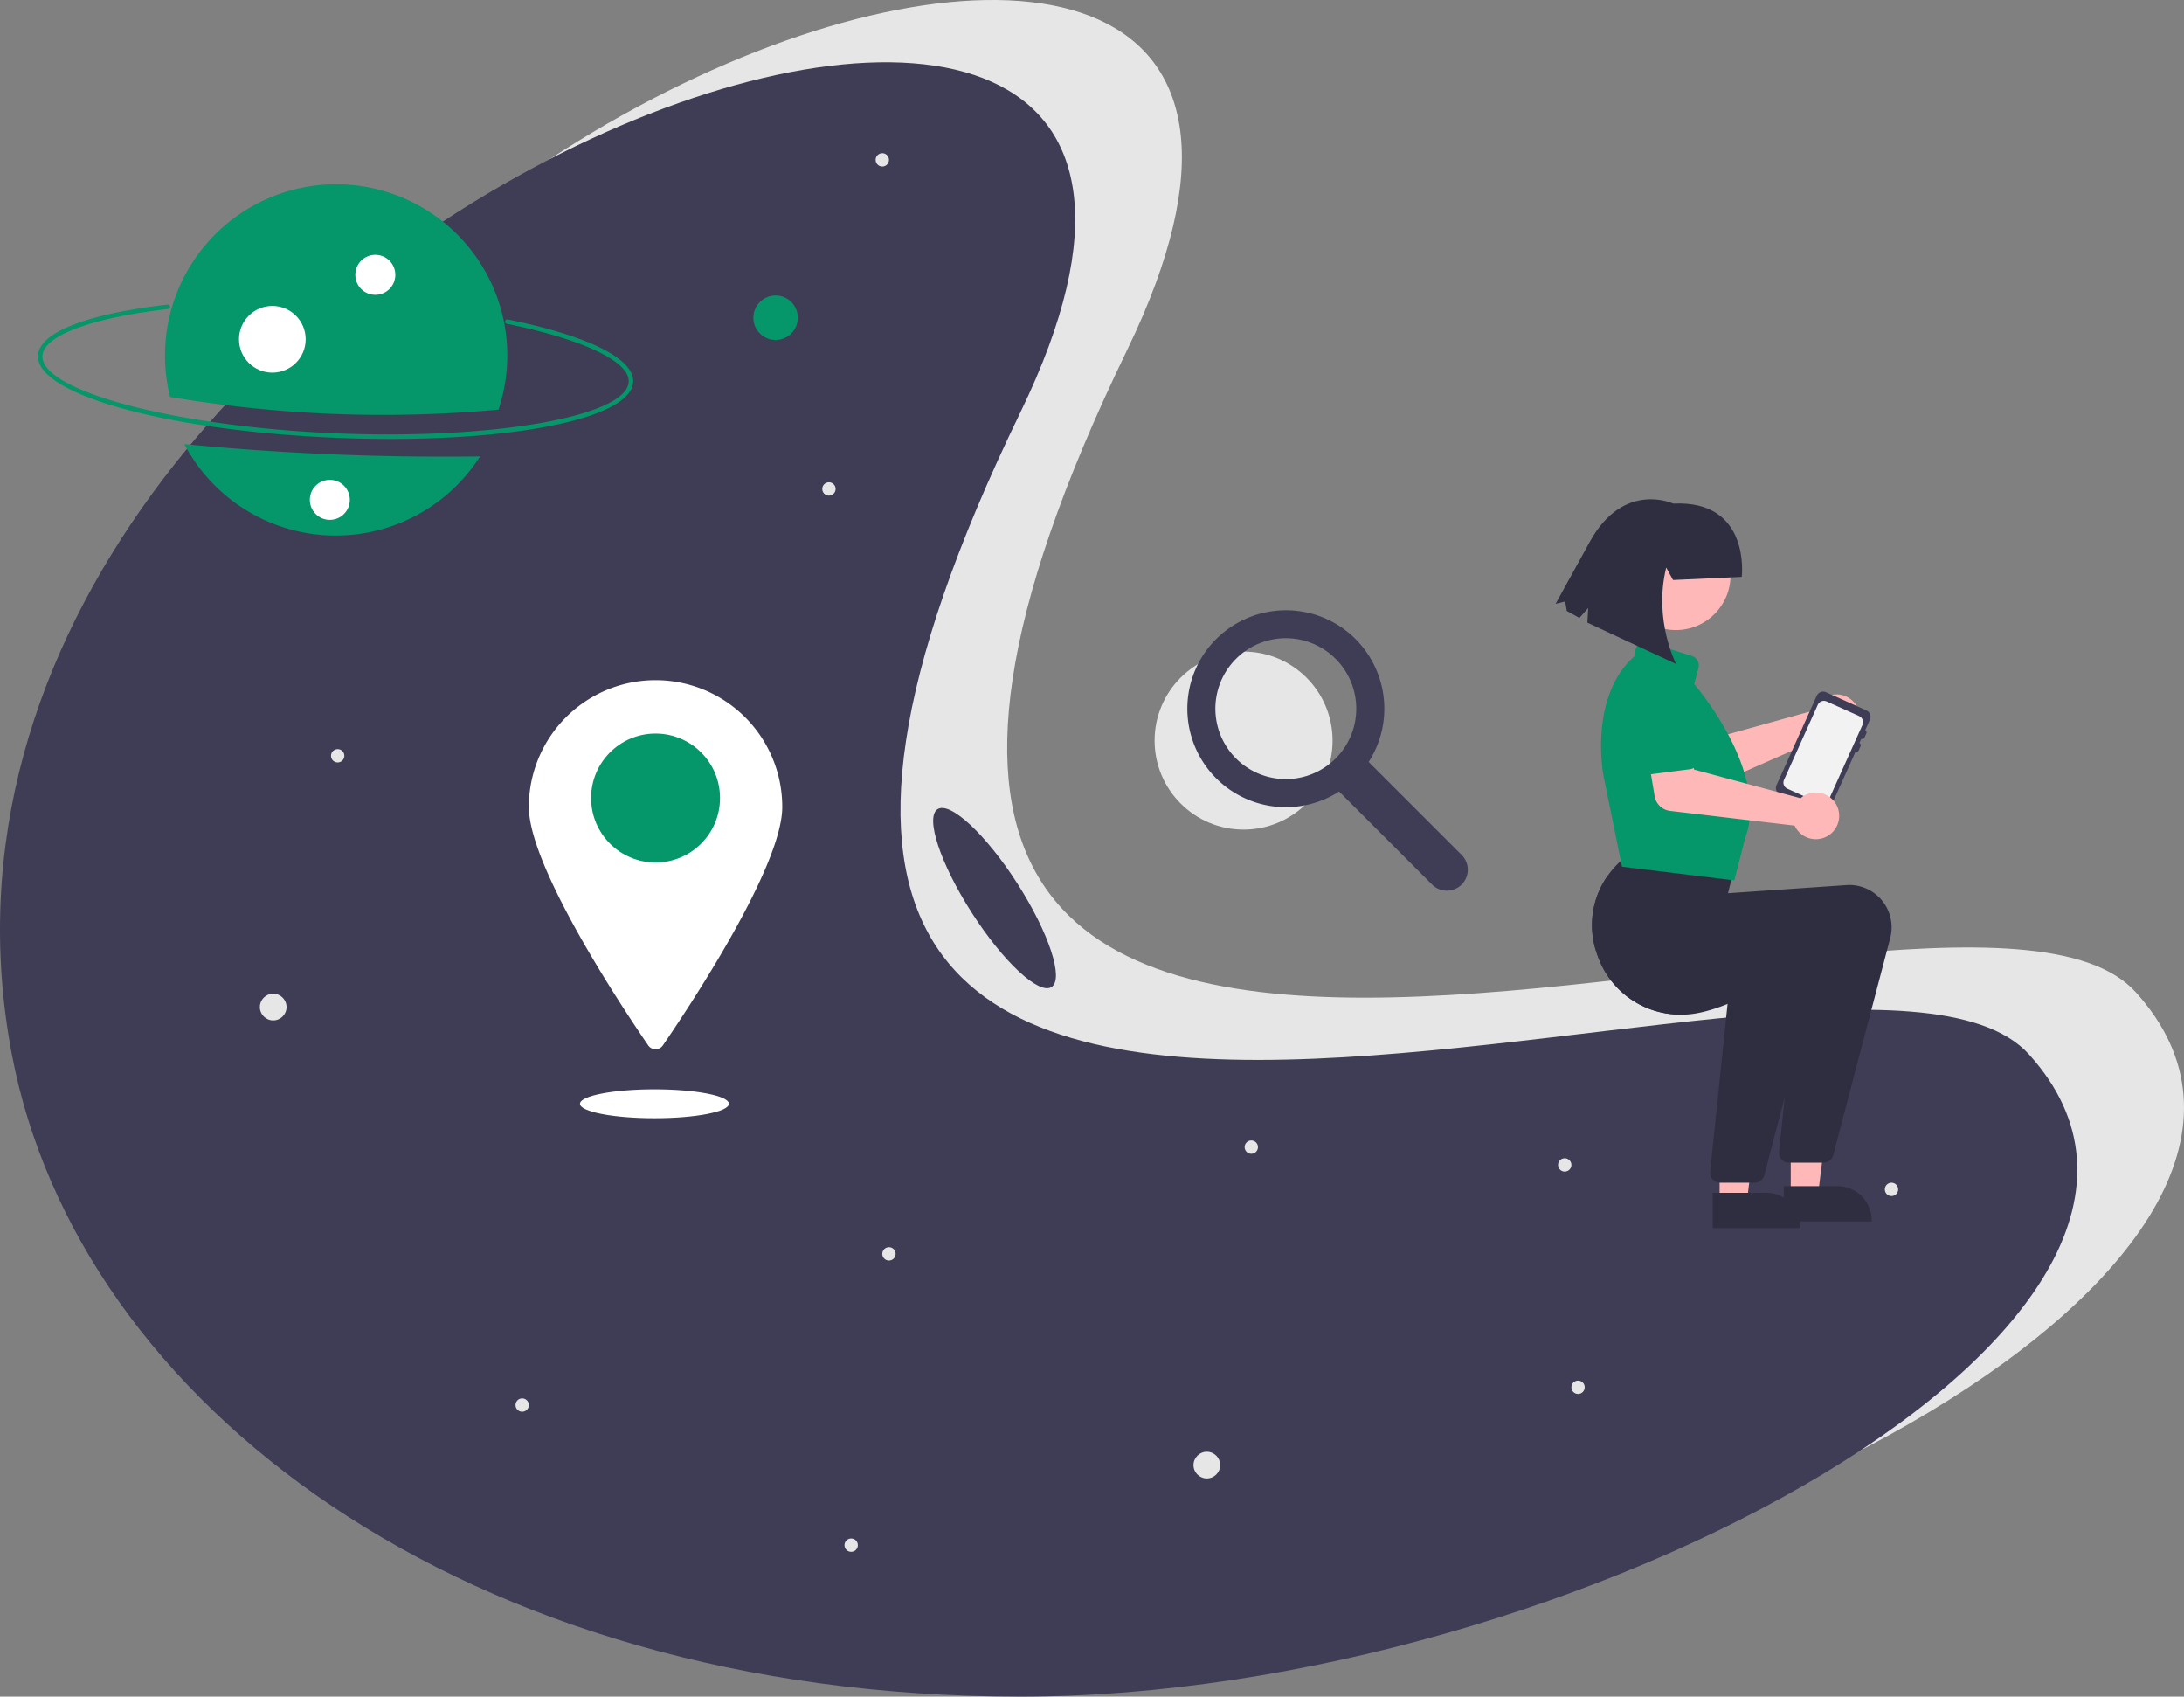 <svg xmlns="http://www.w3.org/2000/svg" data-name="Layer 1" width="982.487" height="763.014" viewBox="0 0 982.487 763.014" xmlns:xlink="http://www.w3.org/1999/xlink"><rect x="0" y="0" width="982.487" height="763.014" fill="#808080" stroke="none"/><circle cx="559.433" cy="333.061" r="40.03" fill="#e6e6e6" data-darkreader-inline-fill="" style="--darkreader-inline-fill:#c2c0bb;"/><path d="M766.295,452.995l-41.832-41.832a44.307,44.307,0,0,0-14.426-61.926,44.458,44.458,0,0,0-58.914,12.238,44.307,44.307,0,0,0,60.033,62.995l41.832,41.832A9.409,9.409,0,0,0,766.295,452.995ZM709.594,409.601a31.684,31.684,0,1,1,9.28-22.404A31.586,31.586,0,0,1,709.594,409.601Z" transform="translate(-108.756 -68.493)" fill="#3f3d56" data-darkreader-inline-fill="" style="--darkreader-inline-fill:#2d2c3e;"/><path d="M1069.529,514.699C1176.509,633.007,866.392,803.507,615.809,803.507S191.863,671.4,162.09,514.699C89.9,134.752,777.167-106.741,615.809,225.891,380.612,710.739,985.28,421.528,1069.529,514.699Z" transform="translate(-108.756 -68.493)" fill="#e6e6e6" data-darkreader-inline-fill="" style="--darkreader-inline-fill:#222527;"/><path d="M1021.529,542.699C1128.509,661.007,818.392,831.507,567.809,831.507S143.863,699.4,114.09,542.699C41.9,162.752,729.167-78.741,567.809,253.891,332.612,738.739,937.28,449.528,1021.529,542.699Z" transform="translate(-108.756 -68.493)" fill="#3f3d56" data-darkreader-inline-fill="" style="--darkreader-inline-fill:#2d2c3e;"/><path d="M258.35,265.318c-75.067-3.305-133.271-19.498-132.507-36.864.458-10.412,21.703-18.784,58.287-22.97a1,1,0,1,1,.227,1.987c-34.462,3.943-56.117,12.017-56.516,21.071-.691,15.705,59.114,31.631,130.597,34.778s132.456-7.461,133.148-23.166c.4-9.092-20.597-19.066-54.798-26.028a1,1,0,1,1,.399-1.96c36.301,7.391,56.857,17.624,56.397,28.076C392.82,257.609,333.418,268.623,258.35,265.318Z" transform="translate(-108.756 -68.493)" fill="#059669" data-darkreader-inline-fill="" style="--darkreader-inline-fill:#046c4c;"/><path d="M191.679,268.227a76.983,76.983,0,0,0,133.036,5.522A1211.976,1211.976,0,0,1,191.679,268.227Z" transform="translate(-108.756 -68.493)" fill="#059669" data-darkreader-inline-fill="" style="--darkreader-inline-fill:#046c4c;"/><path d="M333.019,252.713a76.997,76.997,0,1,0-147.749-5.706A572.233,572.233,0,0,0,333.019,252.713Z" transform="translate(-108.756 -68.493)" fill="#059669" data-darkreader-inline-fill="" style="--darkreader-inline-fill:#046c4c;"/><circle cx="168.834" cy="123.601" r="9" fill="#fff" data-darkreader-inline-fill="" style="--darkreader-inline-fill:#d1cfcc;"/><circle cx="122.513" cy="152.591" r="15" fill="#fff" data-darkreader-inline-fill="" style="--darkreader-inline-fill:#d1cfcc;"/><circle cx="348.905" cy="142.898" r="10" fill="#059669" data-darkreader-inline-fill="" style="--darkreader-inline-fill:#5be1b8;"/><circle cx="122.905" cy="452.898" r="6" fill="#e6e6e6" data-darkreader-inline-fill="" style="--darkreader-inline-fill:#c2c0bb;"/><circle cx="542.905" cy="658.898" r="6" fill="#e6e6e6" data-darkreader-inline-fill="" style="--darkreader-inline-fill:#c2c0bb;"/><circle cx="151.905" cy="339.898" r="3" fill="#e6e6e6" data-darkreader-inline-fill="" style="--darkreader-inline-fill:#c2c0bb;"/><circle cx="399.905" cy="563.898" r="3" fill="#e6e6e6" data-darkreader-inline-fill="" style="--darkreader-inline-fill:#c2c0bb;"/><circle cx="850.905" cy="534.898" r="3" fill="#e6e6e6" data-darkreader-inline-fill="" style="--darkreader-inline-fill:#c2c0bb;"/><circle cx="709.905" cy="623.898" r="3" fill="#e6e6e6" data-darkreader-inline-fill="" style="--darkreader-inline-fill:#c2c0bb;"/><circle cx="562.905" cy="515.898" r="3" fill="#e6e6e6" data-darkreader-inline-fill="" style="--darkreader-inline-fill:#c2c0bb;"/><circle cx="372.905" cy="219.898" r="3" fill="#e6e6e6" data-darkreader-inline-fill="" style="--darkreader-inline-fill:#c2c0bb;"/><circle cx="396.905" cy="71.898" r="3" fill="#e6e6e6" data-darkreader-inline-fill="" style="--darkreader-inline-fill:#c2c0bb;"/><circle cx="382.905" cy="694.898" r="3" fill="#e6e6e6" data-darkreader-inline-fill="" style="--darkreader-inline-fill:#c2c0bb;"/><circle cx="234.905" cy="631.898" r="3" fill="#e6e6e6" data-darkreader-inline-fill="" style="--darkreader-inline-fill:#c2c0bb;"/><circle cx="703.905" cy="523.898" r="3" fill="#e6e6e6" data-darkreader-inline-fill="" style="--darkreader-inline-fill:#c2c0bb;"/><circle cx="148.374" cy="224.799" r="9" fill="#fff" data-darkreader-inline-fill="" style="--darkreader-inline-fill:#d1cfcc;"/><path d="M460.661,431.391c0,26.88-41.559,89.516-53.705,107.247a3.992,3.992,0,0,1-6.591,0c-12.145-17.731-53.705-80.366-53.705-107.247a57,57,0,1,1,114,0Z" transform="translate(-108.756 -68.493)" fill="#fff" data-darkreader-inline-fill="" style="--darkreader-inline-fill:#161718;"/><circle cx="294.905" cy="358.898" r="29" fill="#059669" data-darkreader-inline-fill="" style="--darkreader-inline-fill:#5be1b8;"/><ellipse cx="294.405" cy="496.398" rx="33.5" ry="6.5" fill="#fff" data-darkreader-inline-fill="" style="--darkreader-inline-fill:#d1cfcc;"/><path d="M925.61,386.412a10.527,10.527,0,0,0-.641,1.529l-47.783,13.277-8.611-8.427L854.159,404.124,867.953,420.523a8,8,0,0,0,9.353,2.169l51.616-22.785a10.497,10.497,0,1,0-3.313-13.495Z" transform="translate(-108.756 -68.493)" fill="#ffb8b8" data-darkreader-inline-fill="" style="--darkreader-inline-fill:#e68b8b;"/><path d="M875.502,401.996l-17.935,13.96a4.5,4.5,0,0,1-6.682-1.337L839.738,394.891a12.497,12.497,0,0,1,19.769-15.294l16.338,15.594a4.5,4.5,0,0,1-.344,6.805Z" transform="translate(-108.756 -68.493)" fill="#059669" data-darkreader-inline-fill="" style="--darkreader-inline-fill:#5be1b8;"/><path d="M930.192,379.81l18.188,8.183a3.149,3.149,0,0,1,1.58,4.164l-2.153,4.786a1.053,1.053,0,0,1,.527,1.388l-.861,1.915a1.053,1.053,0,0,1-1.388.527l-.861,1.915a1.053,1.053,0,0,1,.527,1.388l-.861,1.915a1.053,1.053,0,0,1-1.388.527L931.871,432.362a3.149,3.149,0,0,1-4.164,1.58l-18.188-8.183a3.149,3.149,0,0,1-1.58-4.164l18.089-40.205A3.149,3.149,0,0,1,930.192,379.81Z" transform="translate(-108.756 -68.493)" fill="#3f3d56" data-darkreader-inline-fill="" style="--darkreader-inline-fill:#a7a29a;"/><path d="M912.821,423.212l14.591,6.571a3.034,3.034,0,0,0,3.999-1.512l6.739-14.99,2.341-5.196,6.099-13.562a3.026,3.026,0,0,0-1.511-3.989l-4.587-2.068L930.477,383.964a3.021,3.021,0,0,0-3.989,1.522L920.589,398.597l-6.718,14.927-2.561,5.7A3.022,3.022,0,0,0,912.821,423.212Z" transform="translate(-108.756 -68.493)" fill="#f2f2f2" data-darkreader-inline-fill="" style="--darkreader-inline-fill:#cac7c3;"/><polygon points="773.577 540.443 785.837 540.442 791.67 493.154 773.575 493.155 773.577 540.443" fill="#ffb8b8" data-darkreader-inline-fill="" style="--darkreader-inline-fill:#e68b8b;"/><path d="M879.207,604.933l24.144-.001h.001a15.386,15.386,0,0,1,15.386,15.386v.5l-39.531.001Z" transform="translate(-108.756 -68.493)" fill="#2f2e41" data-darkreader-inline-fill="" style="--darkreader-inline-fill:#b1ada6;"/><polygon points="805.577 537.443 817.837 537.442 823.67 490.154 805.575 490.155 805.577 537.443" fill="#ffb8b8" data-darkreader-inline-fill="" style="--darkreader-inline-fill:#e68b8b;"/><path d="M911.207,601.933l24.144-.001h.001a15.386,15.386,0,0,1,15.386,15.386v.5l-39.531.001Z" transform="translate(-108.756 -68.493)" fill="#2f2e41" data-darkreader-inline-fill="" style="--darkreader-inline-fill:#b1ada6;"/><path d="M827.341,497.971a39.41,39.41,0,0,0,36.9,26.81l.62.01c6.33.18,13.76-1.86,21.05-4.79,14.4-5.79,28.23-15.06,31.9-17.61l-6.22,59.79-2.52,24.24a4.514,4.514,0,0,0,4.48,4.97h15.53a4.505,4.505,0,0,0,4.36-3.36l25.64-97.65a19.032,19.032,0,0,0-19.71-23.83l-53.26,3.65,3.72-14.88-47.54-3.16-.14.1c-1.14.83-2.25,1.7-3.31,2.61a40.271,40.271,0,0,0-6.99,7.66A38.487,38.487,0,0,0,827.341,497.971Z" transform="translate(-108.756 -68.493)" fill="#2f2e41" data-darkreader-inline-fill="" style="--darkreader-inline-fill:#22212f;"/><path d="M827.341,497.971a39.41,39.41,0,0,0,36.9,26.81,196.146,196.146,0,0,0,22.57-13.39l-.9,8.61-7.84,75.42a4.514,4.514,0,0,0,4.48,4.97h15.53a4.505,4.505,0,0,0,4.36-3.36l9.15-34.85,16.49-62.8a19.032,19.032,0,0,0-19.71-23.83l-53.26,3.65,3.72-14.88-26.98-1.79A38.487,38.487,0,0,0,827.341,497.971Z" transform="translate(-108.756 -68.493)" fill="#2f2e41" data-darkreader-inline-fill="" style="--darkreader-inline-fill:#22212f;"/><path d="M838.774,458.321l-.358-.043-8.295-40.785c-.071-.354-6.852-35.533,13.937-53.924l.362-2.517a4.5,4.5,0,0,1,5.787-3.658l19.585,6.075a4.491,4.491,0,0,1,3.019,5.442l-1.904,7.242c2.64,3.1,33.715,40.512,22.89,69.335L888.949,464.439Z" transform="translate(-108.756 -68.493)" fill="#059669" data-darkreader-inline-fill="" style="--darkreader-inline-fill:#5be1b8;"/><path d="M920.094,426.49a10.526,10.526,0,0,0-1.329.99l-47.897-12.858-3.131-11.634-18.175,2.431,3.542,21.134a8,8,0,0,0,6.951,6.622l56.032,6.619a10.497,10.497,0,1,0,4.008-13.305Z" transform="translate(-108.756 -68.493)" fill="#ffb8b8" data-darkreader-inline-fill="" style="--darkreader-inline-fill:#e68b8b;"/><path d="M869.022,414.436,846.481,417.34a4.5,4.5,0,0,1-5.074-4.548l.43-22.655a12.497,12.497,0,0,1,24.799-3.121l6.142,21.734a4.5,4.5,0,0,1-3.756,5.686Z" transform="translate(-108.756 -68.493)" fill="#059669" data-darkreader-inline-fill="" style="--darkreader-inline-fill:#5be1b8;"/><circle cx="753.921" cy="258.804" r="24.561" fill="#ffb8b8" data-darkreader-inline-fill="" style="--darkreader-inline-fill:#e68b8b;"/><path d="M861.385,329.348l-3.075-5.6c-5.825,23.732,4.464,43.373,4.464,43.373l-39.932-18.601.38-6.6-3.951,4.484-5.677-3.129-.75-4.281-4.286,1.062,15.644-28.387c15.182-27.013,37.255-16.7,37.255-16.7,35.115-1.669,30.827,32.975,30.827,32.975Z" transform="translate(-108.756 -68.493)" fill="#2f2e41" data-darkreader-inline-fill="" style="--darkreader-inline-fill:#b1ada6;"/><ellipse cx="556.161" cy="472.391" rx="12.179" ry="47.5" transform="translate(-275.752 306.362) rotate(-32.662)" fill="#3f3d56" data-darkreader-inline-fill="" style="--darkreader-inline-fill:#a7a29a;"/></svg>